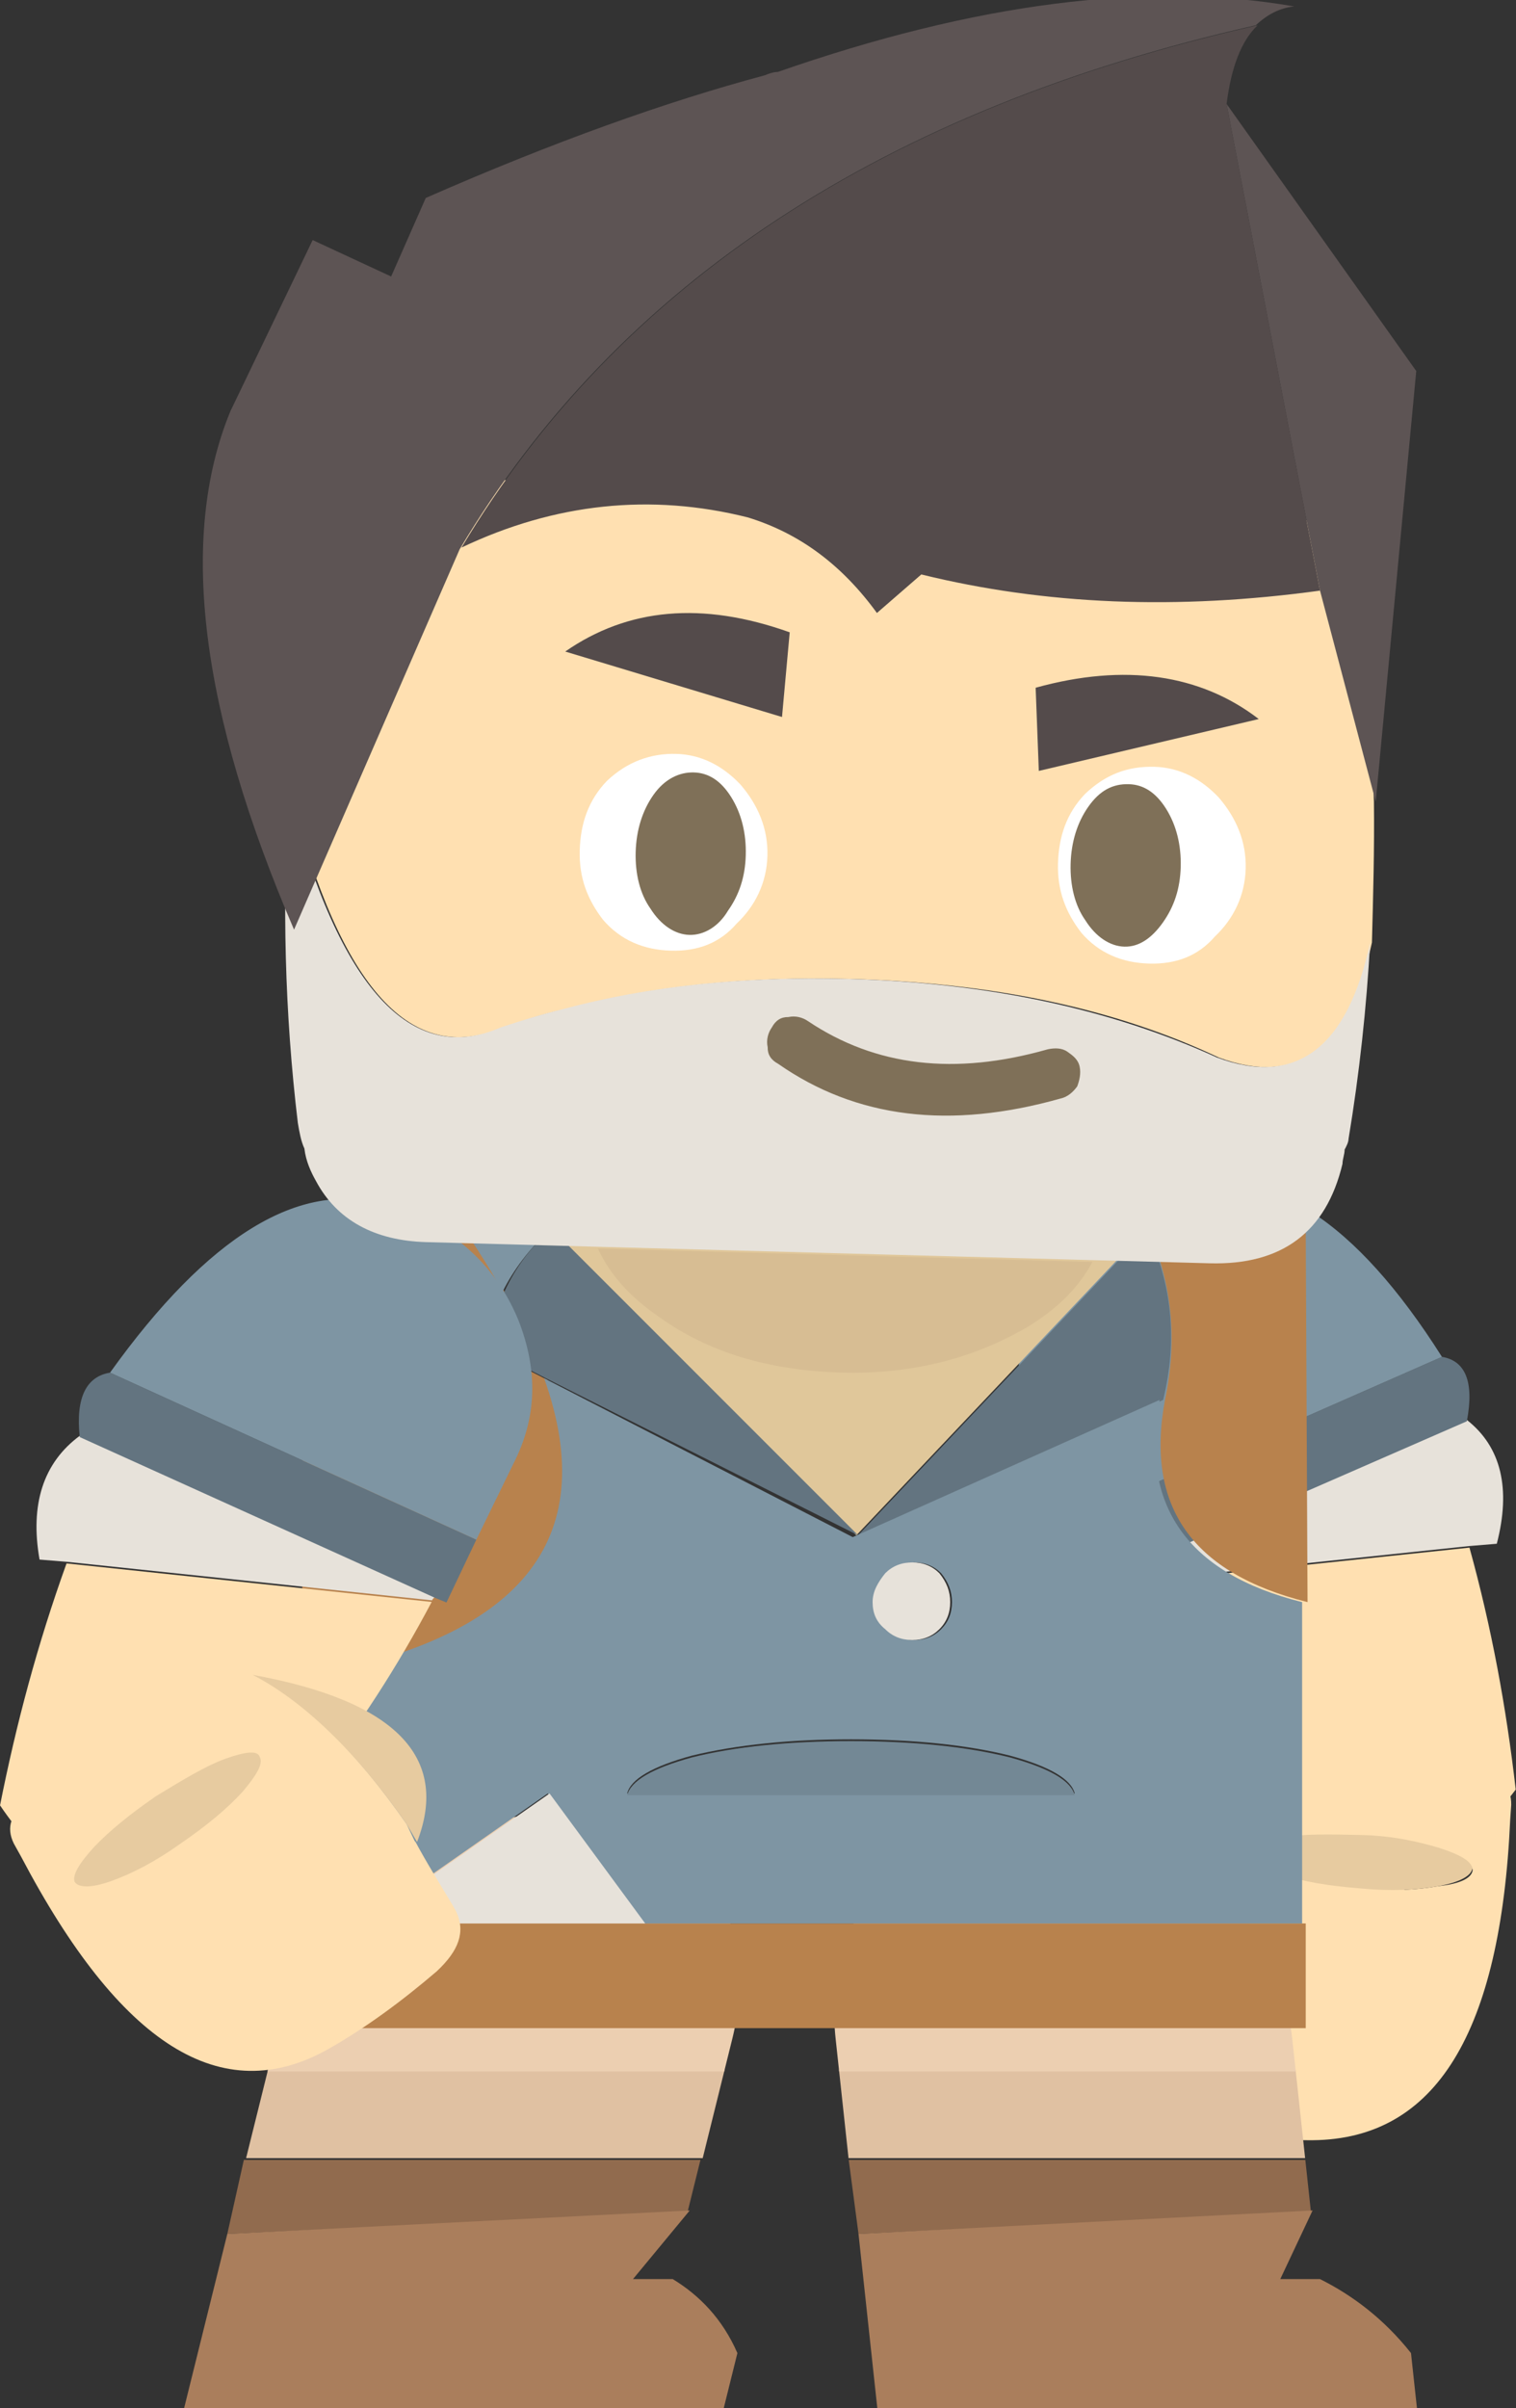 <?xml version="1.0" encoding="utf-8"?>
<!-- Generator: Adobe Illustrator 23.1.1, SVG Export Plug-In . SVG Version: 6.00 Build 0)  -->
<svg version="1.1" id="Layer_1" xmlns="http://www.w3.org/2000/svg" xmlns:xlink="http://www.w3.org/1999/xlink" x="0px" y="0px"
	 viewBox="0 0 84 133.4" style="enable-background:new 0 0 84 133.4;" xml:space="preserve">
<rect x="0" y="0" width="84" height="133.4" fill="#333333" stroke="none"/>
<style type="text/css">
	.st0{fill:#81DAEF;}
	.st1{fill:#38356D;}
	.st2{fill:#419FDD;}
	.st3{fill:#3687BD;}
	.st4{fill:#4AB7FF;}
	.st5{fill:#FFCC00;}
	.st6{fill:#E9BB00;}
	.st7{fill:#FFDC51;}
	.st8{fill:#E86A17;}
	.st9{fill:#BB5512;}
	.st10{fill:#FF7419;}
	.st11{fill:#28B463;}
	.st12{fill:#2ECC71;}
	.st13{fill:#33E27D;}
	.st14{fill:#C48647;}
	.st15{fill:#BB8044;}
	.st16{fill:#AD763E;}
	.st17{fill:#A8733D;}
	.st18{fill-opacity:0.102;}
	.st19{fill:#28B162;}
	.st20{fill:#31D978;}
	.st21{fill:#B8824D;}
	.st22{fill:#2A7DB4;}
	.st23{fill:#3498DB;}
	.st24{fill:#FFE0B1;}
	.st25{fill:#25A85C;}
	.st26{fill:#E7CBA0;}
	.st27{fill:#D7BD93;}
	.st28{fill:#9F7042;}
	.st29{fill:#BFA984;}
	.st30{fill:#FFFFFF;}
	.st31{fill:#7F7058;}
	.st32{fill:#FFFFFF;fill-opacity:0.302;}
	.st33{fill:#AD7A48;}
	.st34{fill:#C68C53;}
	.st35{fill:#916B4E;}
	.st36{fill:#AA7E5C;}
	.st37{fill:#E0C1A2;}
	.st38{fill:#ECCFB1;}
	.st39{fill:#E0C79A;}
	.st40{fill:#637480;}
	.st41{fill:#7E95A3;}
	.st42{fill:#738895;}
	.st43{fill:#E7E2DA;}
	.st44{fill:#544B4B;}
	.st45{fill:#5D5454;}
	.st46{fill:#F7F7F7;}
	.st47{fill:#EEEEEE;}
	.st48{fill:#B47B41;}
	.st49{fill:none;}
	.st50{fill:none;stroke:#288C50;stroke-width:1.484;stroke-miterlimit:10;}
	.st51{fill:#492D14;}
</style>
<g>
	
		<g id="armRight_FL_3_" transform="matrix( -0.988, 0.259, 0.16, 0.872, 457.1,288.85) ">
		<g transform="matrix( 1, 0, 0, 1, 0,0) ">
			<g>
				<g>
					<path class="st43" d="M346.9-333.6c0-0.1,0.1-0.2,0.1-0.3l-21.3-3.9c-1.6,2.2-1.7,4.9-0.4,8l1.5-0.3L346.9-333.6z"/>
					<path class="st40" d="M347.7-333.7l0.7-4.2l-22-4.1c-1.2,0.6-1.5,2-0.7,4.3l21.3,3.9L347.7-333.7z"/>
					<path class="st24" d="M326.8-330c-0.4,5.2-0.4,10.3-0.1,15.4c2.9,2.8,6.5,4.5,10.8,5.4c4.5-7.5,7.6-15.6,9.4-24.3L326.8-330z"
						/>
					<path class="st41" d="M347.5-351.6c-1.8-2.6-4.2-4.1-7.2-4.6h-0.1c-0.6-0.1-1.1-0.1-1.6-0.1c-4.8-0.1-8.9,4.6-12.2,14.3l22,4.1
						l0.9-5.1C349.9-346.1,349.3-349,347.5-351.6z"/>
				</g>
			</g>
		</g>
	</g>
	
		<g id="handRight_FL_3_" transform="matrix( -0.988, 0.259, 0.177, 0.966, 460.3,314) ">
		<g transform="matrix( 1, 0, 0, 1, 0,0) ">
			<g>
				<g>
					<path class="st24" d="M347.1-304.3c-1.7-4.7-3.7-8.1-6.1-10.2l-13.8,3.6c-1.1,0.3-1.6,1-1.4,2l0.2,0.8
						c2.6,11.5,7.1,16.4,13.7,14.7c2.3-0.6,4.6-1.5,6.9-2.6c1.5-0.8,2.1-1.7,1.9-2.9l-0.1-0.4c-0.4-1.4-0.8-2.7-1.1-4v0.1
						L347.1-304.3 M328.5-305.9c0-0.4,0.5-1,1.6-1.6c1-0.7,2.4-1.3,4-1.9c1.7-0.5,3.1-0.9,4.2-1c1.2-0.1,1.9,0,1.9,0.4
						c0.1,0.4-0.4,1-1.4,1.6c-1,0.7-2.4,1.4-4.1,1.9c-1.6,0.6-3,0.9-4.2,1C329.2-305.3,328.6-305.5,328.5-305.9z"/>
					<path class="st26" d="M330.1-307.6c-1.1,0.7-1.6,1.2-1.6,1.6c0.1,0.4,0.8,0.6,2,0.5c1.2-0.1,2.6-0.4,4.2-1
						c1.7-0.6,3-1.2,4.1-1.9c1-0.7,1.5-1.2,1.4-1.6c0-0.4-0.7-0.5-1.9-0.4c-1.1,0.1-2.5,0.5-4.2,1
						C332.4-308.9,331.1-308.2,330.1-307.6 M347.4-303.2c3-4.1,0.8-7.9-6.4-11.3c2.3,2.1,4.4,5.5,6.1,10.2L347.4-303.2L347.4-303.2z
						"/>
				</g>
			</g>
		</g>
	</g>
	
		<g id="legLeft_FL_FL_FL_FL_FL_FL_FL_FL_FL_FL_FL_FL_FL_FL_FL_FL_FL_FL_FL_FL_3_" transform="matrix( -1, 0, -0.248, 1, 430.75,313.85) ">
		<g transform="matrix( 1, 0, 0, 1, 0,0) ">
			<g>
				<g>
					<path class="st35" d="M465.3-190.1l0.1-4.1h-25.3v2.9L465.3-190.1z"/>
					<path class="st36" d="M465.3-180.5v-9.6l-25.3-1.3l2.2,3.8H440c-1.7,0.9-3.3,2.2-4.6,4.1v3.1h29.9V-180.5z"/>
					<path class="st37" d="M465.3-194.3v-4.9H440v4.9H465.3z"/>
					<path class="st38" d="M461.7-209.8c-2.5-2.4-5.5-3.6-9-3.6h-0.1c-3.5,0-6.5,1.2-8.9,3.6c-2.5,2.4-3.7,5.4-3.7,8.9v1.8h25.3
						v-1.8C465.3-204.4,464.1-207.3,461.7-209.8z"/>
				</g>
			</g>
		</g>
	</g>
	
		<g id="legRight_FL_FL_FL_FL_FL_FL_FL_FL_FL_FL_FL_FL_FL_FL_FL_FL_FL_FL_FL_FL_FL_3_" transform="matrix( -1, 0, 0.108, 1, 451.9,313.85) ">
		<g transform="matrix( 1, 0, 0, 1, 0,0) ">
			<g>
				<g>
					<path class="st35" d="M383.8-190.1l0.1-4.1h-25.3v2.9L383.8-190.1z"/>
					<path class="st36" d="M383.8-180.5v-9.6l-25.3-1.3l2.2,3.8h-2.2c-1.7,0.9-3.3,2.2-4.6,4.1v3.1h29.9V-180.5z"/>
					<path class="st37" d="M383.9-194.3v-4.9h-25.3v4.9H383.9z"/>
					<path class="st38" d="M380.3-209.8c-2.5-2.4-5.5-3.6-9-3.6h-0.1c-3.5,0-6.5,1.2-8.9,3.6c-2.5,2.4-3.7,5.4-3.7,8.9l0,1.8h25.3
						l0-1.8C383.9-204.4,382.7-207.3,380.3-209.8z"/>
				</g>
			</g>
		</g>
	</g>
	<g id="body_FL_FL_FL_FL_FL_FL_FL_FL_FL_FL_FL_FL_FL_FL_FL_FL_FL_FL_FL_FL_FL_3_" transform="matrix( 1, 0, 0, 1, 441.35,305.15) ">
		<g transform="matrix( 1, 0, 0, 1, 0,0) ">
			<g>
				<g>
					<path class="st21" d="M-369-192.8v-5.8h-36.5h-15.6h-3.5v5.8H-369 M-413.4-233.6c-0.6-1.1-1.3-2.2-2.1-3.4h-9.1v24.9
						c12.3-2.1,16.8-7.6,13.6-16.6l-3.3-1.7C-414.3-231.6-414-232.6-413.4-233.6 M-369-237h-8.7c1.3,3,1.6,6.1,0.9,9.4
						c-1.1,5.9,1.5,9.6,7.9,11.2L-369-237L-369-237z"/>
					<path class="st39" d="M-393.9-220.1l16.1-17h-33.1L-393.9-220.1z"/>
					<path class="st40" d="M-376.9-227.6c0.8-3.3,0.5-6.4-0.9-9.4l-16.1,17L-376.9-227.6 M-413.4-233.6c-0.5,1-0.9,2-1,3.1l3.3,1.7
						l17.3,8.7l-17-17C-412-236-412.8-234.9-413.4-233.6z"/>
					<path class="st41" d="M-411.2-228.8c3.2,9-1.3,14.5-13.6,16.6v13.6h3.5l10.3-7.2l5.3,7.2h36.5v-17.8c-6.4-1.6-9-5.4-7.9-11.2
						l-17,7.6L-411.2-228.8 M-392.2-214.9c-0.5-0.4-0.7-0.9-0.7-1.5s0.2-1.1,0.7-1.6c0.4-0.4,0.9-0.6,1.5-0.6s1.1,0.2,1.5,0.6
						c0.4,0.5,0.6,1,0.6,1.6s-0.2,1.1-0.6,1.5s-0.9,0.6-1.5,0.6S-391.8-214.5-392.2-214.9 M-394.2-208.8c3.4,0,6.4,0.3,8.8,0.9
						c2.2,0.6,3.4,1.3,3.6,2.1h-24.8c0.2-0.8,1.4-1.5,3.6-2.1C-400.5-208.5-397.6-208.8-394.2-208.8 M-415.6-237
						c0.8,1.2,1.5,2.3,2.1,3.4c0.6-1.2,1.5-2.4,2.6-3.4H-415.6z"/>
					<path class="st42" d="M-385.4-207.8c-2.4-0.6-5.4-0.9-8.8-0.9s-6.4,0.3-8.8,0.9c-2.2,0.6-3.4,1.3-3.6,2.1h24.8
						C-382-206.5-383.2-207.2-385.4-207.8z"/>
					<path class="st43" d="M-393-216.4c0,0.6,0.2,1.1,0.7,1.5c0.4,0.4,0.9,0.6,1.5,0.6s1.1-0.2,1.5-0.6s0.6-0.9,0.6-1.5
						s-0.2-1.1-0.6-1.6c-0.4-0.4-0.9-0.6-1.5-0.6s-1.1,0.2-1.5,0.6C-392.7-217.5-393-217-393-216.4 M-410.9-205.8l-10.3,7.2h15.6
						L-410.9-205.8z"/>
				</g>
			</g>
		</g>
	</g>
	
		<g id="armLeft_FL_FL_FL_FL_FL_FL_FL_FL_FL_FL_FL_FL_FL_FL_FL_FL_FL_FL_FL_FL_FL_3_" transform="matrix( 0.966, 0.258, -0.233, 0.872, 424.55,289.35) ">
		<g transform="matrix( 1, 0, 0, 1, 0,0) ">
			<g>
				<g>
					<path class="st43" d="M-438.9-100.3c0-0.1,0.1-0.2,0.1-0.3l-21.3-3.9c-1.6,2.2-1.7,4.9-0.4,8l1.5-0.3L-438.9-100.3z"/>
					<path class="st40" d="M-438.1-100.4l0.7-4.2l-22-4.1c-1.2,0.6-1.5,2-0.7,4.3l21.3,3.9L-438.1-100.4z"/>
					<path class="st24" d="M-459-96.7c-0.4,5.2-0.4,10.3-0.1,15.4c2.9,2.8,6.5,4.5,10.8,5.4c4.5-7.5,7.6-15.6,9.4-24.3L-459-96.7z"
						/>
					<path class="st41" d="M-438.3-118.3c-1.8-2.6-4.2-4.1-7.2-4.6h-0.1c-0.6-0.1-1.1-0.1-1.6-0.1c-4.8-0.1-8.9,4.6-12.2,14.3
						l22,4.1l0.9-5.1C-435.9-112.8-436.5-115.6-438.3-118.3z"/>
				</g>
			</g>
		</g>
	</g>
	
		<g id="handLeft_FL_FL_FL_FL_FL_FL_FL_FL_FL_FL_FL_FL_FL_FL_FL_FL_FL_FL_FL_FL_FL_3_" transform="matrix( 0.966, -0.259, 0.259, 0.966, 422.3,310.3) ">
		<g transform="matrix( 1, 0, 0, 1, 0,0) ">
			<g>
				<g>
					<path class="st24" d="M-331.9-305.6c-1.7-4.7-3.7-8.1-6.1-10.2l-13.8,3.6c-1.1,0.3-1.6,1-1.4,2l0.2,0.8
						c2.6,11.5,7.1,16.4,13.7,14.7c2.3-0.6,4.6-1.5,6.9-2.6c1.5-0.8,2.1-1.7,1.9-2.9l-0.1-0.4c-0.4-1.4-0.8-2.7-1.1-4v0.1
						L-331.9-305.6 M-350.5-307.2c0-0.4,0.5-1,1.6-1.6c1-0.7,2.4-1.3,4-1.9c1.7-0.5,3.1-0.9,4.2-1c1.2-0.1,1.9,0,1.9,0.4
						c0.1,0.4-0.4,1-1.4,1.6c-1,0.7-2.4,1.4-4.1,1.9c-1.6,0.6-3,0.9-4.2,1C-349.7-306.6-350.4-306.8-350.5-307.2z"/>
					<path class="st26" d="M-348.9-308.9c-1.1,0.7-1.6,1.2-1.6,1.6c0.1,0.4,0.8,0.6,2,0.5c1.2-0.1,2.6-0.4,4.2-1
						c1.7-0.6,3-1.2,4.1-1.9c1-0.7,1.5-1.2,1.4-1.6c0-0.4-0.7-0.5-1.9-0.4c-1.1,0.1-2.5,0.5-4.2,1
						C-346.6-310.1-347.9-309.5-348.9-308.9 M-331.6-304.5c3-4.1,0.8-7.9-6.4-11.3c2.3,2.1,4.4,5.5,6.1,10.2L-331.6-304.5
						L-331.6-304.5z"/>
				</g>
			</g>
		</g>
	</g>
	<g transform="matrix( 1, 0.027, -0.027, 1, 439.95,286.9) ">
		<g transform="matrix( 1, 0, 0, 1, 0,0) ">
			<g>
				<g>
					<path class="st27" d="M-388.5-202.9c1.7-1.1,2.8-2.3,3.5-3.7l-27.4,0c0.7,1.4,1.8,2.6,3.5,3.7c2.8,1.9,6.2,2.8,10.2,2.8
						C-394.8-200.1-391.4-201.1-388.5-202.9z"/>
					<path class="st24" d="M-378.3-218.1c4.4,1.5,7.2-0.7,8.3-6.6c0-2.6,0-5.2-0.1-7.8c-0.2-3.3-0.5-6.7-1.1-10.1
						c-0.6-4.2-3-6.4-7.3-6.4l-43.3,0c-4.2,0-6.6,2.2-7.3,6.5c-0.5,3.7-0.9,7.4-1,11.2c3.1,10.7,7.1,14.9,12.1,12.6
						c1.1-0.4,2.2-0.8,3.4-1.1c4.7-1.4,10-2.1,15.8-2.1C-391-221.9-384.2-220.7-378.3-218.1z"/>
					<path class="st43" d="M-371-213.8c0.5-3.6,0.8-7.3,0.9-10.9c-1.1,5.9-3.9,8.1-8.3,6.6c-5.9-2.5-12.7-3.8-20.5-3.8
						c-5.9,0-11.1,0.7-15.8,2.1c-1.1,0.3-2.3,0.7-3.4,1.1c-4.9,2.3-9-1.9-12.1-12.6c-0.2,6,0.1,12.1,1,18.2c0.1,0.5,0.2,1,0.4,1.4
						c0.1,0.7,0.4,1.3,0.7,1.8c1.2,2.1,3.3,3.2,6.2,3.2h9.4l27.4,0h6.6c4,0,6.4-1.9,7.2-5.7c0-0.3,0.1-0.5,0.1-0.8
						C-371.1-213.4-371-213.6-371-213.8z"/>
				</g>
			</g>
		</g>
		<g transform="matrix( 1, 0, 0, 1, 0,0) ">
			<g>
				<g>
					<path class="st44" d="M-389-238.3l0.3,4.6l12.1-3.2C-379.9-239.3-384.1-239.8-389-238.3 M-403-236.3l0.3-4.7
						c-4.9-1.6-9-1.1-12.4,1.4L-403-236.3z"/>
					<path class="st31" d="M-387-215.6c0.4-0.1,0.7-0.4,0.9-0.7c0.1-0.3,0.2-0.7,0.1-1.1s-0.4-0.6-0.7-0.8c-0.3-0.2-0.7-0.2-1.1-0.1
						c-5.1,1.6-9.5,1.2-13.3-1.2c-0.3-0.2-0.7-0.3-1.1-0.2c-0.4,0-0.7,0.2-0.9,0.6c-0.2,0.3-0.3,0.7-0.2,1.1c0,0.4,0.2,0.7,0.6,0.9
						C-398.3-214.2-393.1-213.7-387-215.6z"/>
					<path class="st30" d="M-405.2-232.5c-1-1-2.2-1.6-3.6-1.6s-2.7,0.5-3.8,1.6c-1,1.1-1.4,2.4-1.4,3.9s0.5,2.7,1.4,3.8
						c1,1.1,2.3,1.6,3.8,1.6s2.7-0.5,3.6-1.6c1-1,1.6-2.3,1.6-3.8S-404.2-231.4-405.2-232.5 M-378.7-232.5c-1-1-2.2-1.6-3.6-1.6
						c-1.5,0-2.7,0.5-3.8,1.6c-1,1.1-1.4,2.4-1.4,3.9c0,1.5,0.5,2.7,1.4,3.8c1,1.1,2.3,1.6,3.8,1.6s2.7-0.5,3.6-1.6
						c1-1,1.6-2.3,1.6-3.8C-377.1-230.1-377.7-231.4-378.7-232.5z"/>
				</g>
			</g>
		</g>
		<g transform="matrix( 1, 0, 0, 1, 0,0) ">
			<g>
				<g>
					<path class="st31" d="M-405.7-225.5c0.6-0.9,0.9-1.9,0.9-3.1s-0.3-2.3-0.9-3.2c-0.6-0.9-1.3-1.3-2.1-1.3s-1.6,0.4-2.2,1.3
						s-0.9,2-0.9,3.2s0.3,2.3,0.9,3.1c0.6,0.9,1.4,1.4,2.2,1.4S-406.2-224.6-405.7-225.5 M-381.6-225.5c0.6-0.9,0.9-1.9,0.9-3.1
						s-0.3-2.3-0.9-3.2c-0.6-0.9-1.3-1.3-2.1-1.3c-0.9,0-1.6,0.4-2.2,1.3s-0.9,2-0.9,3.2s0.3,2.3,0.9,3.1c0.6,0.9,1.4,1.4,2.2,1.4
						C-382.9-224.1-382.2-224.6-381.6-225.5z"/>
				</g>
			</g>
		</g>
		<g transform="matrix( 1, 0, 0, 1, 0,0) ">
			<g>
				<g>
					<path class="st45" d="M-377.8-275.3c0.6-0.6,1.3-1,2.1-1.1c-8.2-1.2-17.7,0.3-28.5,4.4c-0.2,0-0.5,0.1-0.7,0.2
						c-5.4,1.6-11.6,4-18.6,7.3l-1.8,4.4l-4.4-1.9l-4.3,9.6c-2.7,7.1-1.2,16.7,4.3,28.6l8.6-21.3
						C-412.7-260.1-398.2-270.1-377.8-275.3 M-379.3-270.9l5.9,26.8l3.4,11.6l1.6-23.9L-379.3-270.9z"/>
					<path class="st44" d="M-395.5-244.4c6.9,1.5,14.2,1.6,22.1,0.3l-5.9-26.8c0.2-2,0.7-3.5,1.6-4.4c-20.5,5.2-34.9,15.2-43.3,30.1
						c5.1-2.6,10.4-3.3,15.8-2.1c2.9,0.8,5.3,2.5,7.3,5.1L-395.5-244.4z"/>
				</g>
			</g>
		</g>
	</g>
</g>
</svg>
